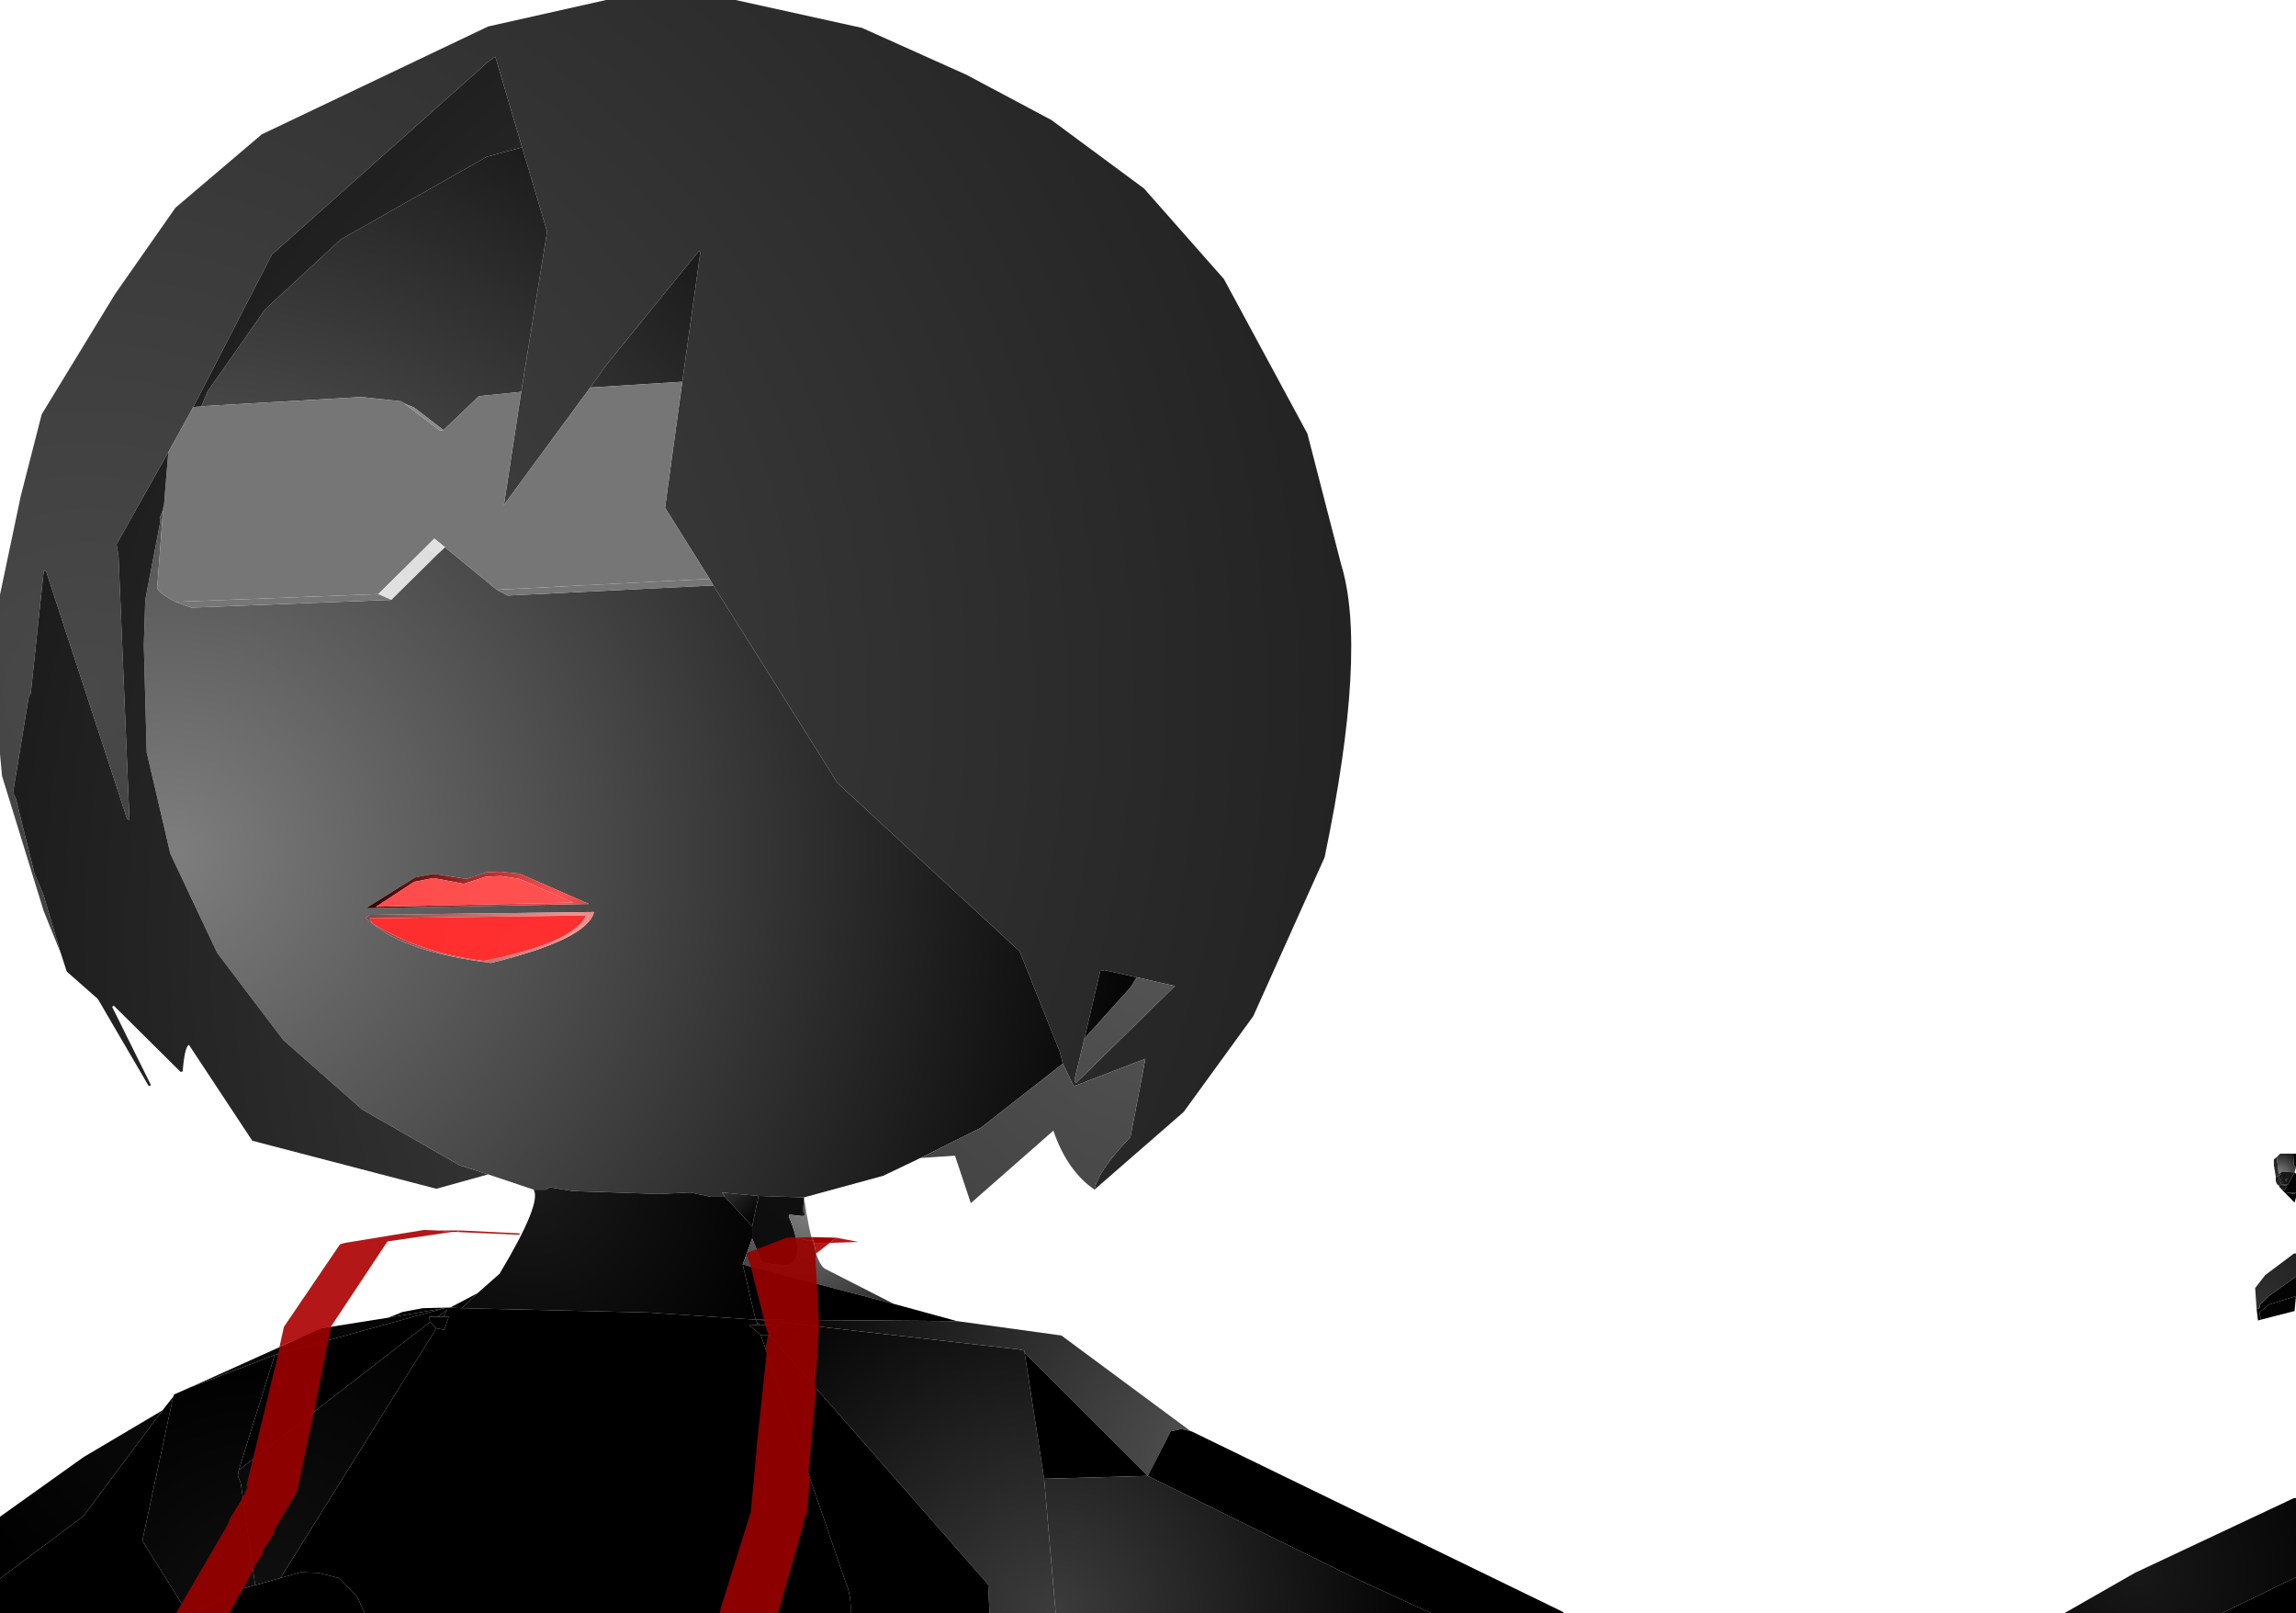 <?xml version="1.0" encoding="UTF-8" standalone="no"?>
<svg xmlns:xlink="http://www.w3.org/1999/xlink" height="280.35px" width="399.1px" xmlns="http://www.w3.org/2000/svg">
  <g transform="matrix(1.0, 0.0, 0.0, 1.0, 400.0, 281.25)">
    <path d="M-389.4 -115.5 L-392.4 -122.9 -399.65 -146.4 -400.0 -150.25 -400.0 -177.9 -396.4 -195.0 -392.75 -209.25 -380.0 -230.15 -369.5 -245.15 -354.5 -257.9 -315.15 -276.65 -294.65 -281.25 -272.15 -281.25 -250.15 -276.4 -232.0 -268.25 -217.25 -260.4 -201.15 -248.5 -187.25 -232.75 -172.75 -205.9 -166.9 -183.25 Q-162.25 -168.25 -169.75 -132.25 L-182.15 -104.65 -194.25 -88.0 -209.75 -74.5 Q-209.15 -77.75 -203.5 -83.65 L-200.9 -97.25 -213.25 -92.5 -213.5 -92.75 -215.25 -96.4 -215.75 -98.4 -222.75 -115.9 -254.4 -145.15 -276.0 -179.5 -276.65 -180.65 -284.4 -193.0 -281.4 -214.9 -278.25 -237.5 -278.5 -237.65 -294.75 -217.65 -297.4 -213.9 -312.4 -193.5 -309.4 -213.15 -304.9 -241.0 -309.25 -255.65 -313.9 -271.4 -315.0 -270.65 -352.75 -237.0 -366.4 -210.5 -370.75 -202.65 -379.75 -186.65 -379.4 -184.65 -377.5 -138.75 -377.9 -138.9 -392.0 -182.0 -392.4 -182.0 -394.65 -160.75 -395.0 -160.15 -397.75 -143.4 -397.25 -142.5 -394.0 -129.4 -392.5 -125.9 -389.4 -115.5 M-211.5 -100.75 L-213.25 -93.5 -213.0 -93.0 -195.75 -109.9 -202.4 -111.4 -208.0 -112.65 -208.75 -112.5 -211.5 -100.75" fill="url(#gradient0)" fill-rule="evenodd" stroke="none"/>
    <path d="M-240.0 -80.0 L-246.5 -76.9 -260.25 -73.15 -268.15 -73.4 -274.5 -74.0 -274.0 -73.25 -276.4 -73.25 -280.0 -74.0 -285.5 -73.75 -300.4 -74.25 -304.4 -74.9 -305.15 -74.5 -307.25 -74.5 -315.15 -77.15 -320.15 -78.75 -337.0 -88.4 -350.75 -100.5 -362.25 -115.65 -370.4 -132.9 -374.5 -150.5 -375.0 -169.15 -374.75 -177.0 -372.15 -190.5 -372.25 -191.25 -371.65 -192.65 -372.65 -179.4 Q-373.0 -178.5 -369.5 -176.65 L-366.75 -175.65 -332.0 -177.0 -323.9 -185.0 -322.65 -186.15 -313.65 -178.75 -311.75 -177.75 -276.0 -179.5 -254.4 -145.15 -222.75 -115.9 -215.75 -98.4 -215.25 -96.4 -229.5 -85.25 -240.0 -80.0 M-309.25 -255.65 L-304.9 -241.0 -309.4 -213.15 -316.75 -212.4 -322.9 -206.5 -328.0 -210.4 -329.75 -211.15 -330.25 -211.5 -337.15 -212.25 -365.0 -210.65 -363.9 -213.25 -353.9 -227.5 -340.75 -239.65 -315.4 -254.0 -309.25 -255.65 M-297.4 -213.9 L-294.75 -217.65 -278.5 -237.65 -278.25 -237.5 -281.4 -214.9 -297.4 -213.9 M-202.4 -111.4 L-203.4 -109.75 -211.5 -100.75 -208.75 -112.5 -208.0 -112.65 -202.4 -111.4 M-324.65 -129.4 L-327.9 -128.75 -336.4 -123.4 -297.65 -124.15 -309.65 -129.4 -313.0 -129.75 -315.4 -129.65 -318.9 -128.5 -324.65 -129.4 M-335.25 -120.75 Q-329.4 -115.75 -314.65 -113.9 -297.9 -118.0 -296.75 -122.75 L-335.75 -122.25 -336.4 -121.65 -335.25 -120.75" fill="url(#gradient1)" fill-rule="evenodd" stroke="none"/>
    <path d="M-370.75 -202.65 L-366.4 -210.5 -365.0 -210.65 -337.15 -212.25 -330.25 -211.5 -329.75 -211.15 -323.5 -206.4 -322.9 -206.5 -316.75 -212.4 -309.4 -213.15 -312.4 -193.5 -297.4 -213.9 -281.4 -214.9 -284.4 -193.0 -276.65 -180.65 -313.65 -178.75 -322.65 -186.15 -324.5 -187.65 -326.15 -186.0 -334.25 -178.0 -369.5 -176.65 Q-373.0 -178.5 -372.65 -179.4 L-371.65 -192.65 -371.65 -193.0 -371.5 -193.4 -370.75 -202.65" fill="url(#gradient2)" fill-rule="evenodd" stroke="none"/>
    <path d="M-209.75 -74.5 Q-214.5 -77.75 -216.9 -84.75 L-231.25 -72.15 -234.0 -80.4 -240.0 -80.0 -229.5 -85.25 -215.25 -96.4 -213.5 -92.75 -213.25 -92.5 -200.9 -97.25 -203.5 -83.65 Q-209.15 -77.75 -209.75 -74.5 M-315.15 -77.15 L-324.15 -74.65 -356.15 -83.0 -367.15 -99.65 Q-367.9 -99.4 -368.25 -95.0 L-368.65 -95.0 -380.25 -106.5 -380.5 -106.25 -373.75 -92.65 -374.15 -92.5 -383.0 -107.65 -388.4 -112.4 -389.4 -115.5 -392.5 -125.9 -394.0 -129.4 -397.25 -142.5 -397.75 -143.4 -395.0 -160.15 -394.65 -160.75 -392.4 -182.0 -392.0 -182.0 -377.9 -138.9 -377.5 -138.75 -379.4 -184.65 -379.75 -186.65 -370.75 -202.65 -371.5 -193.4 -371.65 -193.0 -371.65 -192.65 -372.25 -191.25 -372.15 -190.5 -374.75 -177.0 -375.0 -169.15 -374.5 -150.5 -370.4 -132.9 -362.25 -115.65 -350.75 -100.5 -337.0 -88.4 -320.15 -78.75 -315.15 -77.15 M-366.4 -210.5 L-352.75 -237.0 -315.0 -270.65 -313.9 -271.4 -309.25 -255.65 -315.4 -254.0 -340.75 -239.65 -353.9 -227.5 -363.9 -213.25 -365.0 -210.65 -366.4 -210.5 M-211.5 -100.75 L-203.4 -109.75 -202.4 -111.4 -195.75 -109.9 -213.0 -93.0 -213.25 -93.5 -211.5 -100.75" fill="url(#gradient3)" fill-rule="evenodd" stroke="none"/>
    <path d="M-322.9 -206.5 L-323.5 -206.4 -329.75 -211.15 -328.0 -210.4 -322.9 -206.5" fill="url(#gradient4)" fill-rule="evenodd" stroke="none"/>
    <path d="M-276.65 -180.65 L-276.0 -179.5 -311.75 -177.75 -313.65 -178.75 -276.65 -180.65" fill="url(#gradient5)" fill-rule="evenodd" stroke="none"/>
    <path d="M-323.9 -185.0 L-326.15 -186.0 -324.5 -187.65 -322.65 -186.15 -323.9 -185.0" fill="url(#gradient6)" fill-rule="evenodd" stroke="none"/>
    <path d="M-326.15 -186.0 L-323.9 -185.0 -332.0 -177.0 -334.25 -178.0 -326.15 -186.0" fill="url(#gradient7)" fill-rule="evenodd" stroke="none"/>
    <path d="M-334.25 -178.0 L-332.0 -177.0 -366.75 -175.65 -369.5 -176.65 -334.25 -178.0" fill="url(#gradient8)" fill-rule="evenodd" stroke="none"/>
    <path d="M-324.65 -128.65 L-328.0 -128.0 -334.65 -123.65 -300.4 -124.4 -309.65 -128.5 -312.9 -129.0 -315.5 -128.9 -319.4 -127.65 -324.65 -128.65 M-324.65 -129.4 L-318.9 -128.5 -315.4 -129.65 -313.0 -129.75 -309.65 -129.4 -297.65 -124.15 -336.4 -123.4 -327.9 -128.75 -324.65 -129.4" fill="url(#gradient9)" fill-rule="evenodd" stroke="none"/>
    <path d="M-324.65 -128.65 L-319.4 -127.65 -315.5 -128.9 -312.9 -129.0 -309.65 -128.5 -300.4 -124.4 -334.65 -123.65 -328.0 -128.0 -324.65 -128.65" fill="url(#gradient10)" fill-rule="evenodd" stroke="none"/>
    <path d="M-335.25 -120.75 L-336.4 -121.65 -335.75 -122.25 -296.75 -122.75 Q-297.9 -118.0 -314.65 -113.9 -329.4 -115.75 -335.25 -120.75 -327.0 -115.65 -315.9 -114.25 -300.25 -117.4 -298.15 -122.15 L-335.75 -121.65 -335.25 -120.75" fill="url(#gradient11)" fill-rule="evenodd" stroke="none"/>
    <path d="M-335.25 -120.75 L-335.75 -121.65 -298.15 -122.15 Q-300.25 -117.4 -315.9 -114.25 -327.0 -115.65 -335.25 -120.75" fill="url(#gradient12)" fill-rule="evenodd" stroke="none"/>
    <path d="M-0.9 -78.4 L-1.15 -77.5 -3.25 -77.65 -3.9 -77.25 -4.25 -80.15 -3.65 -80.75 -1.4 -80.75 -1.25 -78.75 -0.9 -78.4" fill="url(#gradient13)" fill-rule="evenodd" stroke="none"/>
    <path d="M-1.4 -80.75 L-0.9 -80.75 -0.9 -78.4 -1.25 -78.75 -1.4 -80.75" fill="url(#gradient14)" fill-rule="evenodd" stroke="none"/>
    <path d="M-3.75 -74.9 L-3.9 -75.25 -3.75 -75.65 -3.5 -75.5 -3.15 -75.9 -3.75 -75.65 -3.4 -76.5 -3.5 -77.25 -3.9 -77.25 -3.25 -77.65 -1.15 -77.5 -2.3 -75.4 -3.5 -75.4 -3.75 -75.15 -2.65 -75.25 -2.45 -75.15 -2.9 -74.4 -3.75 -74.9 M-4.15 -75.4 L-4.4 -75.9 -4.0 -76.15 -4.0 -76.9 -3.75 -77.0 -3.65 -76.25 -4.15 -75.4 M-2.75 -76.25 L-2.65 -75.9 -2.4 -76.5 -2.75 -76.25 M-0.9 -74.0 L-1.25 -73.75 -2.65 -74.0 -0.9 -74.0" fill="url(#gradient15)" fill-rule="evenodd" stroke="none"/>
    <path d="M-4.4 -76.65 L-4.75 -78.75 -4.75 -79.75 -4.25 -80.15 -3.9 -77.25 -3.5 -77.25 -3.75 -77.0 -4.0 -76.9 -4.4 -76.65" fill="url(#gradient16)" fill-rule="evenodd" stroke="none"/>
    <path d="M-1.15 -77.5 L-0.9 -77.25 -0.9 -74.0 -0.9 -73.15 -1.15 -72.25 -3.75 -74.9 -2.9 -74.4 -2.45 -75.15 -2.65 -75.25 -3.75 -75.15 -3.5 -75.4 -2.3 -75.4 -1.15 -77.5 M-3.9 -75.25 L-4.15 -75.4 -3.65 -76.25 -3.75 -77.0 -3.5 -77.25 -3.4 -76.5 -3.75 -75.65 -3.15 -75.9 -3.5 -75.5 -3.75 -75.65 -3.9 -75.25 M-4.4 -75.9 L-4.4 -76.65 -4.0 -76.9 -4.0 -76.15 -4.4 -75.9 M-2.75 -76.25 L-2.4 -76.5 -2.65 -75.9 -2.75 -76.25 M-0.9 -74.0 L-2.65 -74.0 -1.25 -73.75 -0.9 -74.0" fill="url(#gradient17)" fill-rule="evenodd" stroke="none"/>
    <path d="M-268.15 -73.4 L-269.25 -68.15 -274.0 -73.25 -274.5 -74.0 -268.15 -73.4" fill="url(#gradient18)" fill-rule="evenodd" stroke="none"/>
    <path d="M-268.15 -73.4 L-260.25 -73.15 -260.25 -72.75 -260.5 -69.9 -262.75 -70.15 -262.9 -69.9 Q-259.75 -62.25 -263.15 -61.4 -267.5 -61.5 -267.75 -62.25 L-269.25 -66.0 -269.25 -68.15 -268.15 -73.4" fill="url(#gradient19)" fill-rule="evenodd" stroke="none"/>
    <path d="M-317.0 -56.5 L-313.15 -59.9 Q-305.75 -72.25 -307.25 -74.5 L-305.15 -74.5 -304.4 -74.9 -300.4 -74.25 -285.5 -73.75 -280.0 -74.0 -276.4 -73.25 -274.0 -73.25 -269.25 -68.15 -269.25 -66.0 -270.9 -61.5 -268.65 -51.9 -287.4 -53.15 -319.75 -53.9 -317.0 -56.5" fill="url(#gradient20)" fill-rule="evenodd" stroke="none"/>
    <path d="M-321.75 -54.0 L-317.0 -56.5 -319.75 -53.9 -321.75 -54.0" fill="url(#gradient21)" fill-rule="evenodd" stroke="none"/>
    <path d="M-252.15 -0.9 L-336.65 -0.9 -337.9 -3.75 -341.15 -7.0 -344.65 -7.9 -347.75 -8.0 -351.25 -7.0 -324.15 -50.4 -322.75 -50.15 -322.0 -52.4 -322.9 -52.4 -322.25 -53.65 -322.25 -54.0 -321.75 -54.0 -319.75 -53.9 -287.4 -53.15 -268.65 -51.9 -268.4 -51.4 -268.4 -51.0 -269.75 -50.9 -267.75 -49.25 -253.0 -6.25 Q-252.0 -4.0 -252.15 -0.9" fill="url(#gradient22)" fill-rule="evenodd" stroke="none"/>
    <path d="M-332.5 -52.25 L-330.0 -53.25 -326.5 -53.9 -322.25 -54.0 -322.75 -53.9 -332.5 -52.25" fill="url(#gradient23)" fill-rule="evenodd" stroke="none"/>
    <path d="M-366.9 -40.15 L-344.15 -50.4 -332.5 -52.25 -322.75 -53.9 -352.25 -45.75 -366.9 -40.15" fill="url(#gradient24)" fill-rule="evenodd" stroke="none"/>
    <path d="M-322.25 -54.0 L-322.25 -53.65 -323.9 -52.4 -325.4 -52.4 -325.25 -51.5 -358.5 -25.75 -352.25 -45.75 -322.75 -53.9 -322.25 -54.0" fill="url(#gradient25)" fill-rule="evenodd" stroke="none"/>
    <path d="M-322.25 -53.65 L-322.9 -52.4 -323.9 -52.4 -322.25 -53.65 M-324.15 -50.4 L-351.25 -7.0 -355.65 -5.75 -358.15 -23.5 -358.65 -24.75 -358.5 -25.75 -325.25 -51.5 -324.15 -50.4" fill="url(#gradient26)" fill-rule="evenodd" stroke="none"/>
    <path d="M-266.25 -49.25 L-267.75 -49.25 -269.75 -50.9 -268.4 -51.0 -267.9 -51.0 -264.15 -50.9 -265.75 -50.4 -266.25 -49.25 M-322.9 -52.4 L-322.0 -52.4 -322.75 -50.15 -324.15 -50.4 -325.25 -51.5 -325.4 -52.4 -323.9 -52.4 -322.9 -52.4" fill="url(#gradient27)" fill-rule="evenodd" stroke="none"/>
    <path d="M-366.0 -0.9 L-367.4 -0.9 -375.25 -13.5 -369.9 -38.5 -369.75 -38.9 -366.9 -40.15 -352.25 -45.75 -358.5 -25.75 -358.65 -24.75 -358.15 -23.5 -355.65 -5.75 -357.9 -5.15 -366.0 -0.9" fill="url(#gradient28)" fill-rule="evenodd" stroke="none"/>
    <path d="M-260.25 -73.15 Q-258.5 -61.4 -256.4 -60.65 L-244.65 -54.65 -270.9 -61.5 -269.25 -66.0 -267.75 -62.25 Q-267.5 -61.5 -263.15 -61.4 -259.75 -62.25 -262.9 -69.9 L-262.75 -70.15 -260.5 -69.9 -260.15 -70.0 -260.25 -72.75 -260.25 -73.15" fill="url(#gradient29)" fill-rule="evenodd" stroke="none"/>
    <path d="M-260.5 -69.9 L-260.25 -72.75 -260.15 -70.0 -260.5 -69.9" fill="url(#gradient30)" fill-rule="evenodd" stroke="none"/>
    <path d="M-244.65 -54.65 L-233.65 -51.65 -268.25 -51.9 -268.65 -51.9 -270.9 -61.5 -244.65 -54.65" fill="url(#gradient31)" fill-rule="evenodd" stroke="none"/>
    <path d="M-0.9 -56.0 L-5.65 -54.5 -7.25 -53.15 -7.15 -52.5 -7.0 -52.4 -7.0 -51.9 -7.5 -51.75 -7.75 -53.75 -7.25 -53.9 -7.15 -54.5 -5.65 -56.0 -0.9 -59.4 -0.9 -56.0" fill="url(#gradient32)" fill-rule="evenodd" stroke="none"/>
    <path d="M-0.9 -59.4 L-5.65 -56.0 -7.15 -54.5 -7.25 -53.9 -7.75 -53.75 -8.0 -57.4 -6.25 -59.65 -1.25 -63.4 -0.9 -63.4 -0.9 -59.4" fill="url(#gradient33)" fill-rule="evenodd" stroke="none"/>
    <path d="M-7.0 -51.9 L-7.0 -52.4 -7.15 -52.5 -7.25 -53.15 -5.65 -54.5 -0.9 -56.0 -1.15 -53.4 -7.0 -51.9" fill="url(#gradient34)" fill-rule="evenodd" stroke="none"/>
    <path d="M-216.5 -0.9 L-228.0 -0.9 -228.25 -5.9 -266.25 -49.25 -265.75 -50.4 -264.15 -50.9 -267.9 -51.0 -268.4 -51.4 -268.65 -51.9 -268.25 -51.9 -223.0 -46.75 -221.9 -46.5 -221.9 -46.15 -218.5 -24.25 -216.5 -0.9" fill="url(#gradient35)" fill-rule="evenodd" stroke="none"/>
    <path d="M-233.65 -51.65 L-215.5 -49.15 -193.0 -32.5 -194.65 -32.9 -196.5 -32.5 -200.5 -24.75 -221.9 -46.15 -221.9 -46.5 -223.0 -46.75 -268.25 -51.9 -233.65 -51.65" fill="url(#gradient36)" fill-rule="evenodd" stroke="none"/>
    <path d="M-218.5 -24.25 L-221.9 -46.15 -200.5 -24.75 -218.5 -24.25" fill="url(#gradient37)" fill-rule="evenodd" stroke="none"/>
    <path d="M-151.25 -0.9 L-216.5 -0.9 -218.5 -24.25 -200.5 -24.75 -164.5 -7.0 -151.25 -0.9" fill="url(#gradient38)" fill-rule="evenodd" stroke="none"/>
    <path d="M-228.0 -0.9 L-252.15 -0.9 Q-252.0 -4.0 -253.0 -6.25 L-267.75 -49.25 -266.25 -49.25 -228.25 -5.9 -228.0 -0.9 M-268.4 -51.0 L-268.4 -51.4 -267.9 -51.0 -268.4 -51.0" fill="url(#gradient39)" fill-rule="evenodd" stroke="none"/>
    <path d="M-336.65 -0.9 L-366.0 -0.9 -357.9 -5.15 -355.65 -5.75 -351.25 -7.0 -347.75 -8.0 -344.65 -7.9 -341.15 -7.0 -337.9 -3.75 -336.65 -0.9" fill="url(#gradient40)" fill-rule="evenodd" stroke="none"/>
    <path d="M-367.4 -0.9 L-400.0 -0.9 -400.0 -6.9 -385.65 -17.65 -385.4 -17.9 -371.75 -36.15 -369.9 -38.5 -375.25 -13.5 -367.4 -0.9" fill="url(#gradient41)" fill-rule="evenodd" stroke="none"/>
    <path d="M-400.0 -6.9 L-400.0 -17.65 -385.5 -28.0 -371.75 -36.15 -385.4 -17.9 -385.65 -17.65 -400.0 -6.9" fill="url(#gradient42)" fill-rule="evenodd" stroke="none"/>
    <path d="M-193.0 -32.5 L-192.9 -32.5 -128.4 -1.15 -128.15 -0.9 -151.25 -0.9 -164.5 -7.0 -200.5 -24.75 -196.5 -32.5 -194.65 -32.9 -193.0 -32.5" fill="url(#gradient43)" fill-rule="evenodd" stroke="none"/>
    <path d="M-13.75 -0.9 L-41.15 -0.9 -28.9 -7.9 -1.25 -20.9 -0.9 -20.9 -0.9 -7.15 -13.75 -0.9" fill="url(#gradient44)" fill-rule="evenodd" stroke="none"/>
    <path d="M-13.75 -0.9 L-0.9 -7.15 -0.9 -0.9 -13.75 -0.9" fill="url(#gradient45)" fill-rule="evenodd" stroke="none"/>
    <path d="M-258.15 -63.4 L-258.5 -65.25 -255.75 -65.25 -254.65 -66.15 -250.75 -65.4 -255.75 -65.25 -258.15 -63.4 M-319.9 -67.4 L-309.65 -66.9 -309.75 -66.65 -320.75 -67.15 -319.9 -67.4 M-321.4 -67.15 L-332.65 -65.5 -342.5 -50.65 -344.15 -50.4 -345.5 -49.65 -351.4 -47.25 -350.65 -50.65 -340.9 -65.0 -340.0 -65.25 -326.25 -67.5 -323.9 -67.4 -321.4 -67.15" fill="#ab0000" fill-opacity="0.91" fill-rule="evenodd" stroke="none"/>
    <path d="M-258.5 -65.25 L-258.65 -65.65 -258.9 -66.25 -254.65 -66.15 -255.75 -65.25 -258.5 -65.25 M-320.75 -67.15 L-321.4 -67.15 -323.9 -67.4 -319.9 -67.4 -320.75 -67.15" fill="#ab0000" fill-rule="evenodd" stroke="none"/>
    <path d="M-258.15 -63.4 L-258.25 -63.25 -258.15 -63.0 -258.25 -62.65 -257.65 -50.65 -258.0 -46.0 -257.9 -45.75 -258.4 -40.25 -258.15 -39.75 -259.5 -25.25 -259.25 -24.0 -259.75 -18.4 -260.4 -16.75 -260.4 -16.25 -264.75 -0.9 -274.9 -0.9 -274.75 -1.65 -269.5 -18.5 -268.5 -29.15 -268.5 -29.65 -266.75 -46.0 -266.9 -47.15 -266.5 -49.25 -266.4 -49.25 -267.0 -50.9 -267.15 -51.65 -267.15 -51.75 -269.65 -61.65 -270.25 -63.15 -270.15 -63.5 -263.25 -66.15 -263.0 -66.15 -262.25 -66.25 -261.9 -66.15 -261.75 -66.15 -261.5 -66.0 -259.9 -65.75 -259.65 -65.65 -258.65 -65.65 -258.5 -65.25 -258.15 -63.4 M-342.5 -50.65 L-345.4 -36.0 -345.5 -35.65 -348.4 -22.0 -352.4 -15.25 -352.25 -15.0 -354.4 -11.65 -354.4 -11.15 -355.9 -8.9 -356.15 -8.15 -357.75 -5.15 -358.0 -4.9 -358.25 -4.25 -358.25 -4.15 -358.65 -3.9 -358.75 -3.5 -359.4 -2.15 -359.65 -1.9 -360.15 -0.9 -369.4 -0.9 -360.5 -16.15 -360.0 -17.4 -358.0 -20.65 -357.9 -21.25 -357.5 -21.5 -357.4 -22.0 -357.0 -22.75 -357.15 -23.15 -351.65 -45.9 -351.75 -46.0 -351.5 -46.4 -351.5 -47.0 -351.4 -47.15 -351.4 -47.25 -345.5 -49.65 -344.15 -50.4 -342.5 -50.65" fill="#9b0000" fill-opacity="0.91" fill-rule="evenodd" stroke="none"/>
    <path d="M-258.65 -65.65 L-259.65 -65.65 -259.9 -65.75 -261.5 -66.0 -261.75 -66.15 -261.9 -66.15 -262.25 -66.25 -261.75 -66.15 -258.9 -66.25 -258.65 -65.65" fill="#a90000" fill-rule="evenodd" stroke="none"/>
  </g>
  <defs>
    <radialGradient cx="0" cy="0" gradientTransform="matrix(0.268, 0.0, 0.0, 0.268, -385.05, -161.0)" gradientUnits="userSpaceOnUse" id="gradient0" r="819.2" spreadMethod="pad">
      <stop offset="0.0" stop-color="#494949"/>
      <stop offset="1.0" stop-color="#232323"/>
    </radialGradient>
    <radialGradient cx="0" cy="0" gradientTransform="matrix(0.215, 0.0, 0.0, 0.215, -370.25, -132.95)" gradientUnits="userSpaceOnUse" id="gradient1" r="819.2" spreadMethod="pad">
      <stop offset="0.0" stop-color="#7e7e7e"/>
      <stop offset="1.0" stop-color="#000000"/>
    </radialGradient>
    <radialGradient cx="0" cy="0" gradientTransform="matrix(0.129, 0.0, 0.0, 0.129, -372.65, -178.9)" gradientUnits="userSpaceOnUse" id="gradient2" r="819.2" spreadMethod="pad">
      <stop offset="0.0" stop-color="#767676"/>
      <stop offset="1.0" stop-color="#767676"/>
    </radialGradient>
    <radialGradient cx="0" cy="0" gradientTransform="matrix(0.265, 0.0, 0.0, 0.265, -195.3, -119.15)" gradientUnits="userSpaceOnUse" id="gradient3" r="819.2" spreadMethod="pad">
      <stop offset="0.0" stop-color="#555555"/>
      <stop offset="1.0" stop-color="#191919"/>
    </radialGradient>
    <radialGradient cx="0" cy="0" gradientTransform="matrix(0.014, 0.0, 0.0, 0.014, -330.35, -211.65)" gradientUnits="userSpaceOnUse" id="gradient4" r="819.2" spreadMethod="pad">
      <stop offset="0.0" stop-color="#8a8a8a"/>
      <stop offset="1.0" stop-color="#898989"/>
    </radialGradient>
    <radialGradient cx="0" cy="0" gradientTransform="matrix(0.048, 0.0, 0.0, 0.048, -274.55, -180.8)" gradientUnits="userSpaceOnUse" id="gradient5" r="819.2" spreadMethod="pad">
      <stop offset="0.0" stop-color="#767676"/>
      <stop offset="1.0" stop-color="#767676"/>
    </radialGradient>
    <radialGradient cx="0" cy="0" gradientTransform="matrix(0.005, 0.0, 0.0, 0.005, -326.05, -186.1)" gradientUnits="userSpaceOnUse" id="gradient6" r="819.2" spreadMethod="pad">
      <stop offset="0.0" stop-color="#e2e2e2"/>
      <stop offset="1.0" stop-color="#e0e0e0"/>
    </radialGradient>
    <radialGradient cx="0" cy="0" gradientTransform="matrix(0.015, 0.0, 0.0, 0.015, -334.2, -178.1)" gradientUnits="userSpaceOnUse" id="gradient7" r="819.2" spreadMethod="pad">
      <stop offset="0.0" stop-color="#e1e1e1"/>
      <stop offset="1.0" stop-color="#dedede"/>
    </radialGradient>
    <radialGradient cx="0" cy="0" gradientTransform="matrix(0.043, 0.0, 0.0, 0.043, -334.2, -178.1)" gradientUnits="userSpaceOnUse" id="gradient8" r="819.2" spreadMethod="pad">
      <stop offset="0.0" stop-color="#767676"/>
      <stop offset="1.0" stop-color="#767676"/>
    </radialGradient>
    <radialGradient cx="0" cy="0" gradientTransform="matrix(0.041, 0.0, 0.0, 0.041, -302.75, -125.5)" gradientUnits="userSpaceOnUse" id="gradient9" r="819.2" spreadMethod="pad">
      <stop offset="0.0" stop-color="#ff5151"/>
      <stop offset="1.0" stop-color="#330000"/>
    </radialGradient>
    <radialGradient cx="0" cy="0" gradientTransform="matrix(0.04, 0.0, 0.0, 0.04, -302.1, -125.15)" gradientUnits="userSpaceOnUse" id="gradient10" r="819.2" spreadMethod="pad">
      <stop offset="0.0" stop-color="#ff5151"/>
      <stop offset="1.0" stop-color="#ff4c4c"/>
    </radialGradient>
    <radialGradient cx="0" cy="0" gradientTransform="matrix(0.044, 0.0, 0.0, 0.044, -300.4, -119.15)" gradientUnits="userSpaceOnUse" id="gradient11" r="819.2" spreadMethod="pad">
      <stop offset="0.0" stop-color="#f89797"/>
      <stop offset="1.0" stop-color="#864242"/>
    </radialGradient>
    <radialGradient cx="0" cy="0" gradientTransform="matrix(0.034, 0.0, 0.0, 0.034, -308.95, -115.8)" gradientUnits="userSpaceOnUse" id="gradient12" r="819.2" spreadMethod="pad">
      <stop offset="0.0" stop-color="#ff3030"/>
      <stop offset="1.0" stop-color="#ff2d2d"/>
    </radialGradient>
    <radialGradient cx="0" cy="0" gradientTransform="matrix(0.005, 0.0, 0.0, 0.005, -3.7, -77.25)" gradientUnits="userSpaceOnUse" id="gradient13" r="819.2" spreadMethod="pad">
      <stop offset="0.0" stop-color="#828282"/>
      <stop offset="1.0" stop-color="#171717"/>
    </radialGradient>
    <radialGradient cx="0" cy="0" gradientTransform="matrix(0.004, 0.0, 0.0, 0.004, -1.0, -80.9)" gradientUnits="userSpaceOnUse" id="gradient14" r="819.2" spreadMethod="pad">
      <stop offset="0.0" stop-color="#040404"/>
      <stop offset="1.0" stop-color="#040404"/>
    </radialGradient>
    <radialGradient cx="0" cy="0" gradientTransform="matrix(0.006, 0.0, 0.0, 0.006, -2.4, -77.7)" gradientUnits="userSpaceOnUse" id="gradient15" r="819.2" spreadMethod="pad">
      <stop offset="0.0" stop-color="#171717"/>
      <stop offset="1.0" stop-color="#171717"/>
    </radialGradient>
    <radialGradient cx="0" cy="0" gradientTransform="matrix(0.004, 0.0, 0.0, 0.004, -4.15, -76.85)" gradientUnits="userSpaceOnUse" id="gradient16" r="819.2" spreadMethod="pad">
      <stop offset="0.0" stop-color="#303030"/>
      <stop offset="1.0" stop-color="#202020"/>
    </radialGradient>
    <radialGradient cx="0" cy="0" gradientTransform="matrix(0.005, 0.0, 0.0, 0.005, -4.0, -75.25)" gradientUnits="userSpaceOnUse" id="gradient17" r="819.2" spreadMethod="pad">
      <stop offset="0.0" stop-color="#040404"/>
      <stop offset="1.0" stop-color="#040404"/>
    </radialGradient>
    <radialGradient cx="0" cy="0" gradientTransform="matrix(0.023, 0.0, 0.0, 0.023, -282.05, -82.4)" gradientUnits="userSpaceOnUse" id="gradient18" r="819.2" spreadMethod="pad">
      <stop offset="0.0" stop-color="#797979"/>
      <stop offset="1.0" stop-color="#000000"/>
    </radialGradient>
    <radialGradient cx="0" cy="0" gradientTransform="matrix(0.091, 0.0, 0.0, 0.091, -260.1, -75.0)" gradientUnits="userSpaceOnUse" id="gradient19" r="819.2" spreadMethod="pad">
      <stop offset="0.0" stop-color="#101010"/>
      <stop offset="1.0" stop-color="#000000"/>
    </radialGradient>
    <radialGradient cx="0" cy="0" gradientTransform="matrix(0.056, 0.0, 0.0, 0.056, -307.25, -76.25)" gradientUnits="userSpaceOnUse" id="gradient20" r="819.2" spreadMethod="pad">
      <stop offset="0.0" stop-color="#1a1a1a"/>
      <stop offset="1.0" stop-color="#000000"/>
    </radialGradient>
    <radialGradient cx="0" cy="0" gradientTransform="matrix(0.019, 0.0, 0.0, 0.019, -321.9, -54.1)" gradientUnits="userSpaceOnUse" id="gradient21" r="819.2" spreadMethod="pad">
      <stop offset="0.0" stop-color="#000000"/>
      <stop offset="1.0" stop-color="#000000"/>
    </radialGradient>
    <radialGradient cx="0" cy="0" gradientTransform="matrix(0.119, 0.0, 0.0, 0.119, -349.3, -10.25)" gradientUnits="userSpaceOnUse" id="gradient22" r="819.2" spreadMethod="pad">
      <stop offset="0.0" stop-color="#000000"/>
      <stop offset="1.0" stop-color="#000000"/>
    </radialGradient>
    <radialGradient cx="0" cy="0" gradientTransform="matrix(0.014, 0.0, 0.0, 0.014, -323.4, -52.95)" gradientUnits="userSpaceOnUse" id="gradient23" r="819.2" spreadMethod="pad">
      <stop offset="0.0" stop-color="#000000"/>
      <stop offset="1.0" stop-color="#000000"/>
    </radialGradient>
    <radialGradient cx="0" cy="0" gradientTransform="matrix(0.05, 0.0, 0.0, 0.05, -361.3, -42.8)" gradientUnits="userSpaceOnUse" id="gradient24" r="819.2" spreadMethod="pad">
      <stop offset="0.0" stop-color="#0d0d0d"/>
      <stop offset="1.0" stop-color="#000000"/>
    </radialGradient>
    <radialGradient cx="0" cy="0" gradientTransform="matrix(0.057, 0.0, 0.0, 0.057, -321.9, -54.1)" gradientUnits="userSpaceOnUse" id="gradient25" r="819.2" spreadMethod="pad">
      <stop offset="0.0" stop-color="#000000"/>
      <stop offset="1.0" stop-color="#000000"/>
    </radialGradient>
    <radialGradient cx="0" cy="0" gradientTransform="matrix(0.076, 0.0, 0.0, 0.076, -354.8, -1.0)" gradientUnits="userSpaceOnUse" id="gradient26" r="819.2" spreadMethod="pad">
      <stop offset="0.0" stop-color="#101010"/>
      <stop offset="1.0" stop-color="#000000"/>
    </radialGradient>
    <radialGradient cx="0" cy="0" gradientTransform="matrix(0.088, 0.0, 0.0, 0.088, -325.3, -52.5)" gradientUnits="userSpaceOnUse" id="gradient27" r="819.2" spreadMethod="pad">
      <stop offset="0.0" stop-color="#010101"/>
      <stop offset="1.0" stop-color="#000000"/>
    </radialGradient>
    <radialGradient cx="0" cy="0" gradientTransform="matrix(0.055, 0.0, 0.0, 0.055, -354.8, -1.0)" gradientUnits="userSpaceOnUse" id="gradient28" r="819.2" spreadMethod="pad">
      <stop offset="0.0" stop-color="#101010"/>
      <stop offset="1.0" stop-color="#000000"/>
    </radialGradient>
    <radialGradient cx="0" cy="0" gradientTransform="matrix(0.037, 0.0, 0.0, 0.037, -260.1, -70.3)" gradientUnits="userSpaceOnUse" id="gradient29" r="819.2" spreadMethod="pad">
      <stop offset="0.0" stop-color="#7b7b7b"/>
      <stop offset="1.0" stop-color="#090909"/>
    </radialGradient>
    <radialGradient cx="0" cy="0" gradientTransform="matrix(0.099, 0.0, 0.0, 0.099, -260.2, -82.45)" gradientUnits="userSpaceOnUse" id="gradient30" r="819.2" spreadMethod="pad">
      <stop offset="0.0" stop-color="#1a1a1a"/>
      <stop offset="1.0" stop-color="#131313"/>
    </radialGradient>
    <radialGradient cx="0" cy="0" gradientTransform="matrix(0.047, 0.0, 0.0, 0.047, -270.9, -61.6)" gradientUnits="userSpaceOnUse" id="gradient31" r="819.2" spreadMethod="pad">
      <stop offset="0.0" stop-color="#000000"/>
      <stop offset="1.0" stop-color="#000000"/>
    </radialGradient>
    <radialGradient cx="0" cy="0" gradientTransform="matrix(0.012, 0.0, 0.0, 0.012, -7.4, -51.85)" gradientUnits="userSpaceOnUse" id="gradient32" r="819.2" spreadMethod="pad">
      <stop offset="0.0" stop-color="#040404"/>
      <stop offset="1.0" stop-color="#040404"/>
    </radialGradient>
    <radialGradient cx="0" cy="0" gradientTransform="matrix(0.014, 0.0, 0.0, 0.014, -7.55, -53.75)" gradientUnits="userSpaceOnUse" id="gradient33" r="819.2" spreadMethod="pad">
      <stop offset="0.0" stop-color="#313131"/>
      <stop offset="1.0" stop-color="#222222"/>
    </radialGradient>
    <radialGradient cx="0" cy="0" gradientTransform="matrix(0.008, 0.0, 0.0, 0.008, -7.0, -53.45)" gradientUnits="userSpaceOnUse" id="gradient34" r="819.2" spreadMethod="pad">
      <stop offset="0.0" stop-color="#030303"/>
      <stop offset="1.0" stop-color="#030303"/>
    </radialGradient>
    <radialGradient cx="0" cy="0" gradientTransform="matrix(0.089, 0.0, 0.0, 0.089, -216.55, -1.0)" gradientUnits="userSpaceOnUse" id="gradient35" r="819.2" spreadMethod="pad">
      <stop offset="0.0" stop-color="#3c3c3c"/>
      <stop offset="1.0" stop-color="#000000"/>
    </radialGradient>
    <radialGradient cx="0" cy="0" gradientTransform="matrix(0.108, 0.0, 0.0, 0.108, -184.3, -26.2)" gradientUnits="userSpaceOnUse" id="gradient36" r="819.2" spreadMethod="pad">
      <stop offset="0.0" stop-color="#585858"/>
      <stop offset="1.0" stop-color="#000000"/>
    </radialGradient>
    <radialGradient cx="0" cy="0" gradientTransform="matrix(0.028, 0.0, 0.0, 0.028, -218.5, -24.3)" gradientUnits="userSpaceOnUse" id="gradient37" r="819.2" spreadMethod="pad">
      <stop offset="0.0" stop-color="#000000"/>
      <stop offset="1.0" stop-color="#000000"/>
    </radialGradient>
    <radialGradient cx="0" cy="0" gradientTransform="matrix(0.08, 0.0, 0.0, 0.08, -216.55, -1.0)" gradientUnits="userSpaceOnUse" id="gradient38" r="819.2" spreadMethod="pad">
      <stop offset="0.0" stop-color="#3c3c3c"/>
      <stop offset="1.0" stop-color="#000000"/>
    </radialGradient>
    <radialGradient cx="0" cy="0" gradientTransform="matrix(0.062, 0.0, 0.0, 0.062, -252.3, -3.8)" gradientUnits="userSpaceOnUse" id="gradient39" r="819.2" spreadMethod="pad">
      <stop offset="0.0" stop-color="#000000"/>
      <stop offset="1.0" stop-color="#000000"/>
    </radialGradient>
    <radialGradient cx="0" cy="0" gradientTransform="matrix(0.033, 0.0, 0.0, 0.033, -339.4, -7.0)" gradientUnits="userSpaceOnUse" id="gradient40" r="819.2" spreadMethod="pad">
      <stop offset="0.0" stop-color="#000000"/>
      <stop offset="1.0" stop-color="#000000"/>
    </radialGradient>
    <radialGradient cx="0" cy="0" gradientTransform="matrix(0.059, 0.0, 0.0, 0.059, -369.6, -39.0)" gradientUnits="userSpaceOnUse" id="gradient41" r="819.2" spreadMethod="pad">
      <stop offset="0.0" stop-color="#000000"/>
      <stop offset="1.0" stop-color="#000000"/>
    </radialGradient>
    <radialGradient cx="0" cy="0" gradientTransform="matrix(0.065, 0.0, 0.0, 0.065, -361.3, -42.8)" gradientUnits="userSpaceOnUse" id="gradient42" r="819.2" spreadMethod="pad">
      <stop offset="0.0" stop-color="#0d0d0d"/>
      <stop offset="1.0" stop-color="#000000"/>
    </radialGradient>
    <radialGradient cx="0" cy="0" gradientTransform="matrix(0.05, 0.0, 0.0, 0.05, -164.55, -7.25)" gradientUnits="userSpaceOnUse" id="gradient43" r="819.2" spreadMethod="pad">
      <stop offset="0.0" stop-color="#000000"/>
      <stop offset="1.0" stop-color="#000000"/>
    </radialGradient>
    <radialGradient cx="0" cy="0" gradientTransform="matrix(0.037, 0.0, 0.0, 0.037, -28.45, -8.1)" gradientUnits="userSpaceOnUse" id="gradient44" r="819.2" spreadMethod="pad">
      <stop offset="0.0" stop-color="#181818"/>
      <stop offset="1.0" stop-color="#070707"/>
    </radialGradient>
    <radialGradient cx="0" cy="0" gradientTransform="matrix(0.016, 0.0, 0.0, 0.016, -12.45, -1.0)" gradientUnits="userSpaceOnUse" id="gradient45" r="819.2" spreadMethod="pad">
      <stop offset="0.0" stop-color="#000000"/>
      <stop offset="1.0" stop-color="#000000"/>
    </radialGradient>
  </defs>
</svg>
